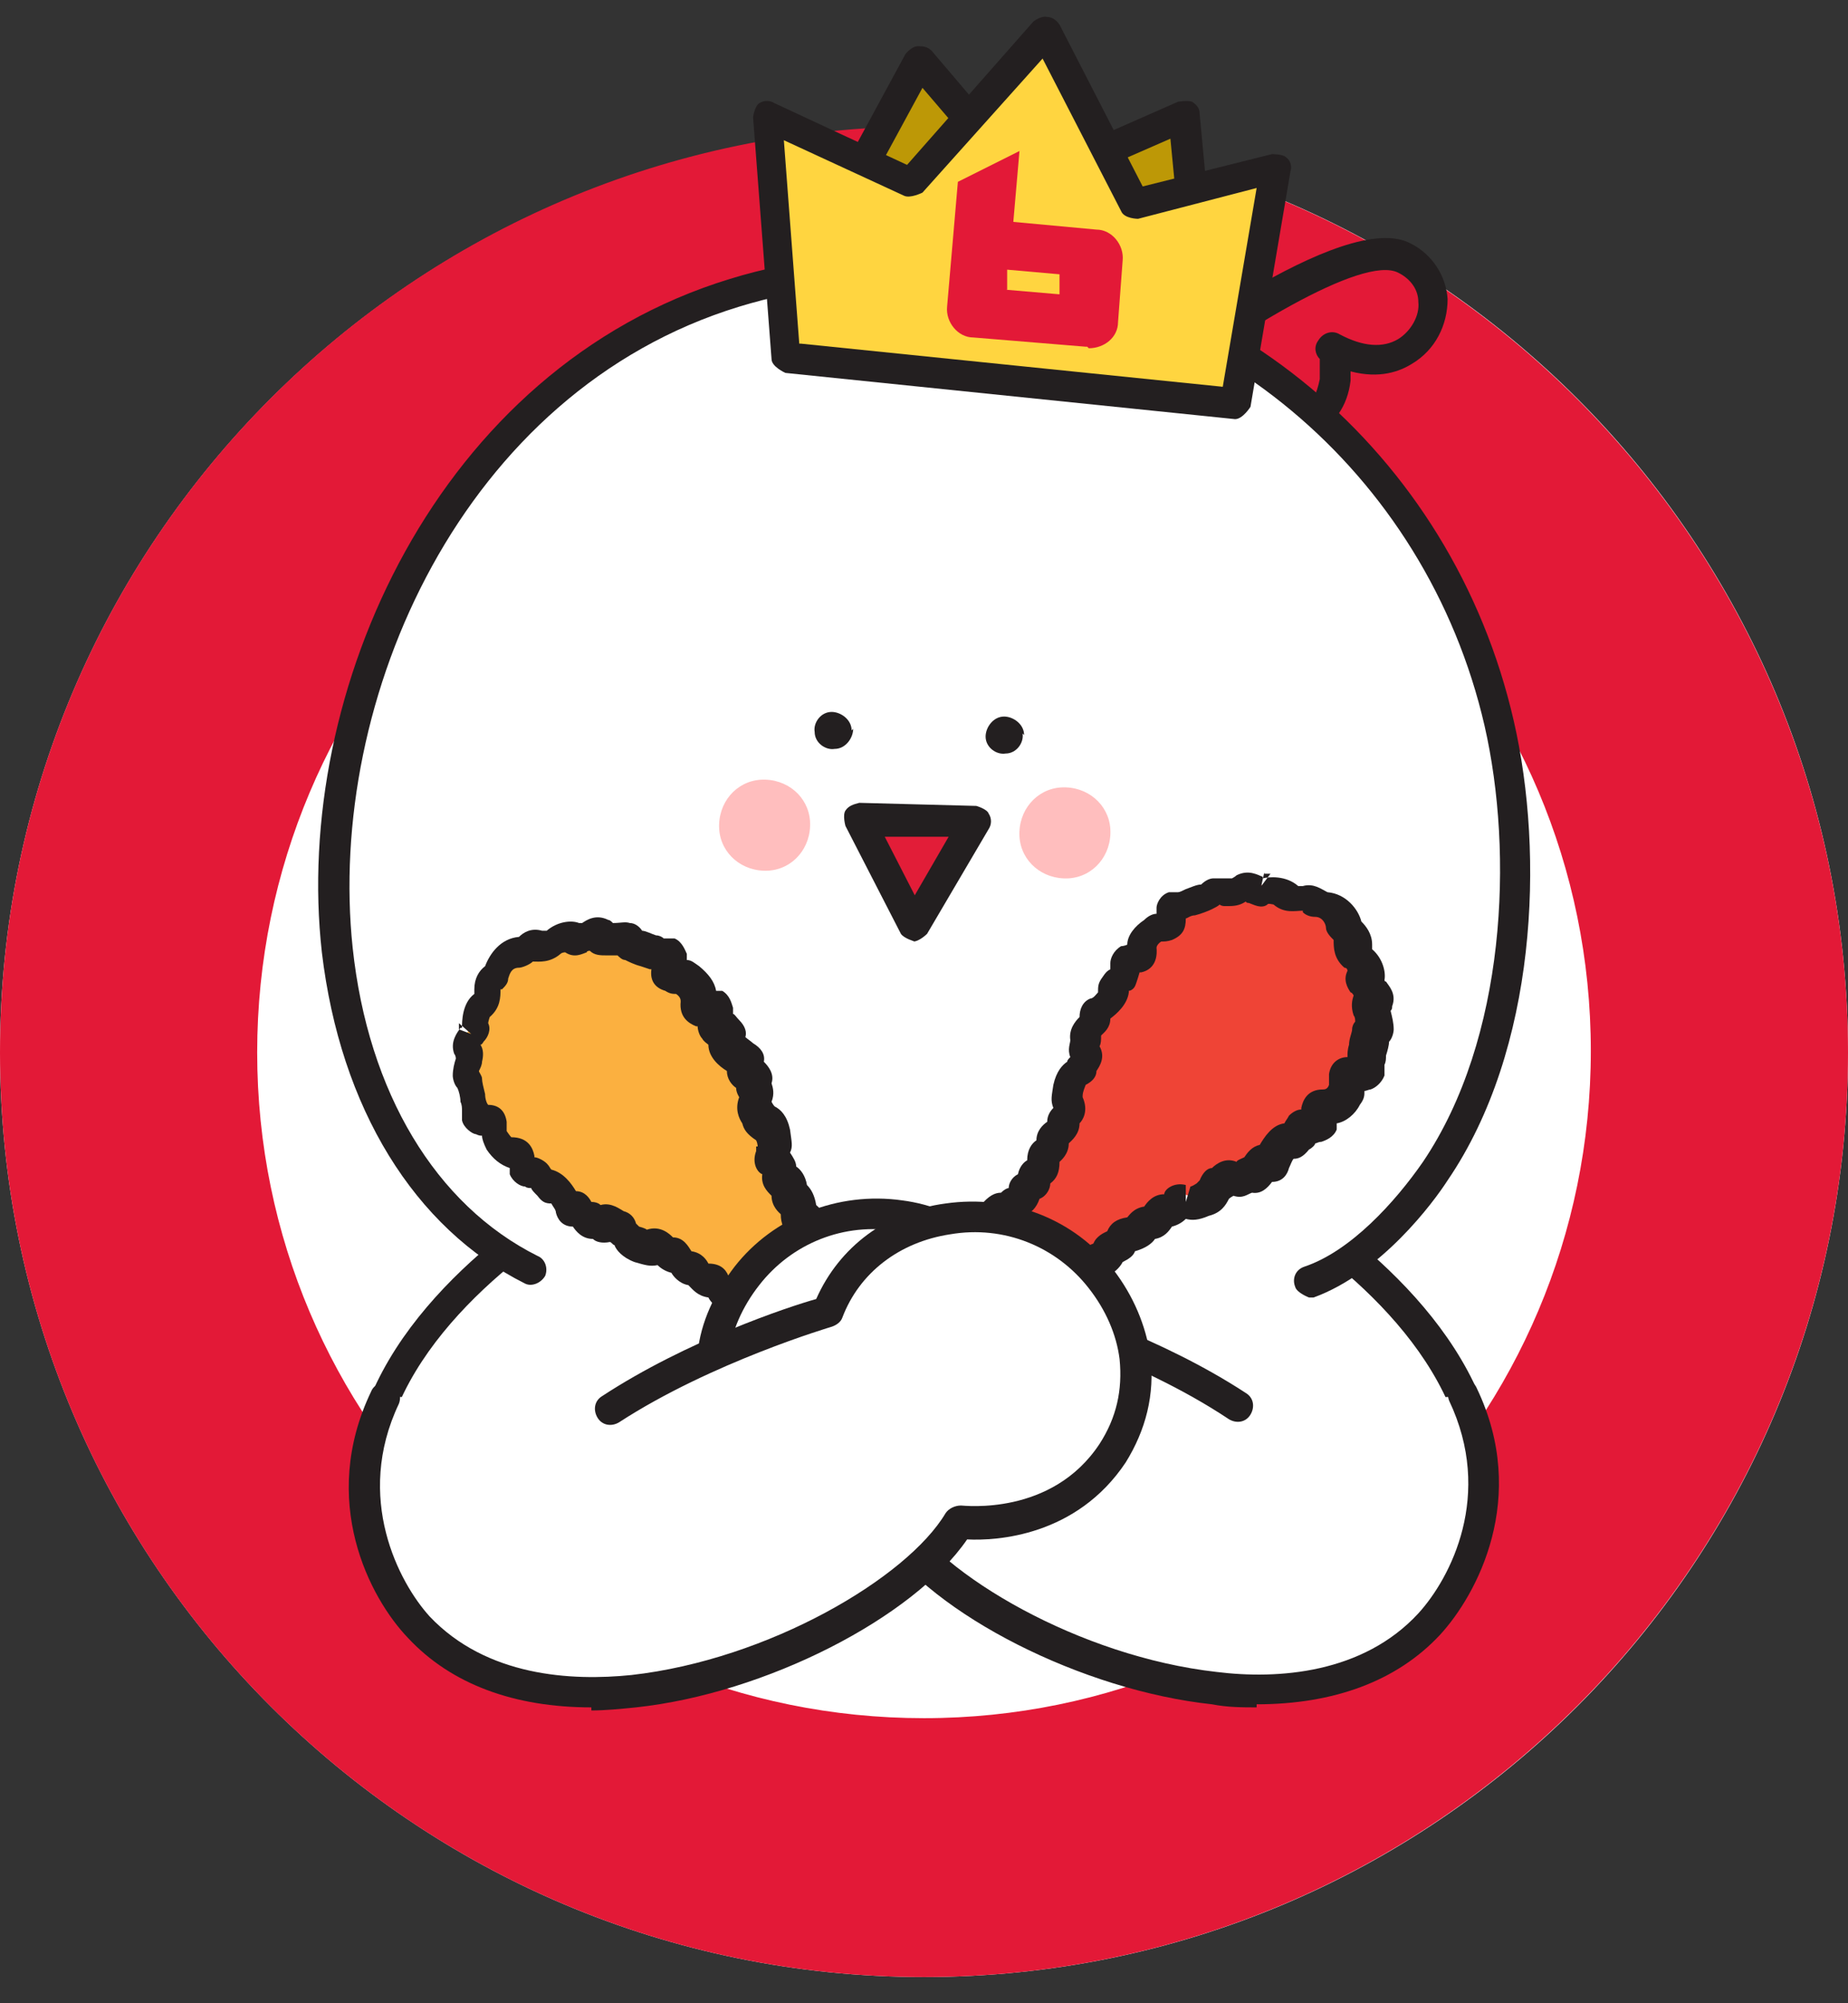 <svg width="12" height="13" viewBox="0 0 12 13" fill="none" xmlns="http://www.w3.org/2000/svg">
<rect x="0" y="0" width="12" height="13" fill="#333333" stroke="none"/>
<g id="Group 9653">
<path id="Vector" d="M6 12.83C9.314 12.83 12 10.144 12 6.83C12 3.516 9.314 0.83 6 0.83C2.686 0.83 0 3.516 0 6.83C0 10.144 2.686 12.83 6 12.83Z" fill="white"/>
<g id="Group">
<path id="Vector_2" d="M3.4 11.22C3.4 11.22 3.28 11.15 3.23 11.12C3.11 11.04 2.99 10.95 2.88 10.85C2.56 10.55 2.37 10.14 2.36 9.7C2.34 8.86 3.07 8.19 3.72 7.78C4.18 7.49 4.7 7.29 5.24 7.17H6.74C7.27 7.29 7.79 7.49 8.26 7.78C8.91 8.19 9.64 8.86 9.62 9.7C9.61 10.14 9.42 10.55 9.1 10.85C8.99 10.95 8.88 11.04 8.75 11.12C8.71 11.15 8.61 11.18 8.58 11.22L5.98 11.58L3.38 11.22H3.4Z" fill="white"/>
<path id="Vector_3" d="M6 11.69L3.35 11.32L3.33 11.29C3.33 11.29 3.28 11.26 3.26 11.25C3.23 11.24 3.21 11.23 3.19 11.22C3.06 11.14 2.94 11.04 2.83 10.94C2.49 10.61 2.29 10.18 2.28 9.72C2.25 8.76 3.15 8.05 3.69 7.71C4.14 7.43 4.66 7.22 5.24 7.09H6.76C7.36 7.22 7.88 7.43 8.33 7.71C8.87 8.05 9.76 8.76 9.74 9.72C9.73 10.18 9.53 10.61 9.19 10.94C9.09 11.04 8.97 11.13 8.83 11.22C8.81 11.23 8.79 11.24 8.76 11.25C8.74 11.26 8.7 11.28 8.69 11.29L8.67 11.32H8.63L6.02 11.69H6ZM3.45 11.13L6 11.49L8.55 11.13C8.55 11.13 8.63 11.08 8.67 11.06C8.69 11.06 8.7 11.05 8.71 11.04C8.84 10.96 8.95 10.87 9.04 10.79C9.34 10.5 9.52 10.11 9.53 9.71C9.55 8.85 8.72 8.19 8.22 7.88C7.79 7.61 7.29 7.41 6.73 7.28H5.25C4.71 7.4 4.21 7.6 3.78 7.88C3.28 8.19 2.44 8.85 2.47 9.71C2.48 10.12 2.65 10.5 2.96 10.79C3.06 10.88 3.17 10.97 3.29 11.04C3.3 11.04 3.32 11.05 3.34 11.06C3.38 11.08 3.42 11.1 3.45 11.13Z" fill="#231F20"/>
</g>
<path id="Vector_4" d="M6 2.49C8.39 2.49 10.33 4.43 10.33 6.82C10.33 9.21 8.39 11.15 6 11.15C3.61 11.15 1.67 9.22 1.67 6.83C1.67 4.44 3.61 2.49 6 2.49ZM6 0.82C2.69 0.83 0 3.51 0 6.83C0 10.15 2.69 12.83 6 12.83C9.31 12.83 12 10.14 12 6.83C12 3.52 9.31 0.83 6 0.83V0.82Z" fill="#E31937"/>
<g id="Group_2">
<path id="Vector_5" d="M7.25 2.61C7.25 2.61 8.72 1.46 9.12 1.67C9.52 1.88 9.2 2.57 8.63 2.26C8.67 2.28 8.66 2.44 8.66 2.48C8.61 2.84 8.25 2.82 8.02 2.64C8.02 2.64 7.74 3.06 7.24 2.62L7.25 2.61Z" fill="#E31937"/>
<path id="Vector_6" d="M7.68 2.91C7.52 2.91 7.35 2.83 7.18 2.68C7.15 2.65 7.14 2.61 7.15 2.57C7.15 2.55 7.17 2.53 7.19 2.52C7.46 2.31 8.73 1.35 9.16 1.58C9.3 1.65 9.39 1.79 9.4 1.94C9.4 2.11 9.32 2.27 9.17 2.36C9.09 2.41 8.96 2.46 8.77 2.41C8.77 2.43 8.77 2.46 8.77 2.47C8.75 2.64 8.66 2.76 8.53 2.82C8.39 2.87 8.21 2.85 8.05 2.75C7.99 2.81 7.89 2.88 7.76 2.89C7.74 2.89 7.72 2.89 7.69 2.89L7.68 2.91ZM7.41 2.61C7.52 2.69 7.63 2.72 7.72 2.71C7.86 2.69 7.94 2.58 7.94 2.58C7.96 2.56 7.98 2.54 8.01 2.54C8.03 2.54 8.07 2.54 8.09 2.56C8.2 2.65 8.35 2.69 8.45 2.65C8.52 2.62 8.55 2.56 8.57 2.46C8.57 2.42 8.57 2.35 8.57 2.33C8.54 2.3 8.53 2.25 8.56 2.21C8.59 2.16 8.65 2.14 8.7 2.17C8.85 2.25 8.98 2.26 9.08 2.2C9.16 2.15 9.22 2.05 9.21 1.96C9.21 1.88 9.16 1.81 9.08 1.77C8.85 1.65 8.01 2.17 7.42 2.62L7.41 2.61Z" fill="#231F20"/>
</g>
<path id="Vector_7" d="M3.44 8.24C2.73 7.89 2.29 7.12 2.18 6.17C1.98 4.39 2.99 2.45 4.76 1.91C5.2 1.78 5.72 1.73 6.17 1.74C7.92 1.79 9.34 3.04 9.73 4.71C9.94 5.61 9.85 6.82 9.32 7.61C9.13 7.89 8.83 8.22 8.5 8.33" fill="white"/>
<path id="Vector_8" d="M8.5 8.42C8.5 8.42 8.42 8.39 8.41 8.35C8.39 8.3 8.41 8.24 8.47 8.22C8.77 8.12 9.06 7.8 9.24 7.54C9.78 6.74 9.83 5.54 9.64 4.71C9.26 3.06 7.83 1.87 6.18 1.82C5.7 1.8 5.19 1.87 4.8 1.99C3 2.54 2.12 4.54 2.29 6.15C2.39 7.09 2.83 7.82 3.49 8.15C3.54 8.17 3.56 8.23 3.54 8.28C3.51 8.33 3.45 8.35 3.41 8.33C2.69 7.97 2.21 7.19 2.09 6.18C1.9 4.49 2.84 2.39 4.74 1.81C5.16 1.68 5.67 1.62 6.18 1.63C7.93 1.68 9.43 2.93 9.83 4.68C10.03 5.55 9.98 6.81 9.4 7.66C9.31 7.8 8.97 8.26 8.53 8.42C8.52 8.42 8.51 8.42 8.5 8.42Z" fill="#231F20"/>
<path id="Vector_9" d="M6.65 4.77C6.65 4.7 6.58 4.65 6.52 4.65C6.45 4.65 6.4 4.72 6.4 4.78C6.4 4.85 6.47 4.9 6.53 4.89C6.6 4.89 6.65 4.82 6.64 4.76L6.65 4.77Z" fill="#231F20"/>
<path id="Vector_10" d="M5.53 4.74C5.53 4.67 5.46 4.62 5.4 4.62C5.33 4.62 5.28 4.69 5.29 4.75C5.29 4.82 5.36 4.87 5.42 4.86C5.49 4.86 5.54 4.79 5.54 4.73L5.53 4.74Z" fill="#231F20"/>
<path id="Vector_11" d="M7.21 5.38C7.2 5.22 7.06 5.1 6.89 5.11C6.73 5.12 6.61 5.26 6.62 5.43C6.63 5.59 6.77 5.71 6.94 5.7C7.1 5.69 7.22 5.55 7.21 5.38Z" fill="#FFBEBE"/>
<path id="Vector_12" d="M5.26 5.33C5.25 5.17 5.11 5.05 4.94 5.06C4.78 5.07 4.66 5.21 4.67 5.38C4.68 5.54 4.82 5.66 4.99 5.65C5.15 5.64 5.27 5.5 5.26 5.33Z" fill="#FFBEBE"/>
<g id="Group_3">
<path id="Vector_13" d="M5.93 6.01L5.75 5.66L5.57 5.31H5.95L6.33 5.33L6.13 5.67L5.93 6.01Z" fill="#E21D38"/>
<path id="Vector_14" d="M5.94 6.11C5.94 6.11 5.87 6.09 5.85 6.06L5.49 5.36C5.49 5.36 5.47 5.29 5.49 5.26C5.51 5.23 5.54 5.22 5.58 5.21L6.34 5.23C6.34 5.23 6.41 5.25 6.42 5.28C6.44 5.31 6.44 5.35 6.42 5.38L6.02 6.06C6.02 6.06 5.97 6.11 5.93 6.11H5.94ZM5.74 5.42L5.94 5.81L6.16 5.43H5.74V5.42Z" fill="#231F20"/>
</g>
<g id="Group_4">
<path id="Vector_15" d="M6.17 8.69C6.17 8.69 6.17 8.7 6.12 8.67C6.07 8.64 6.14 8.6 6.09 8.56C6.04 8.52 6.11 8.51 6.07 8.47C6.03 8.43 6.04 8.42 6.03 8.35C6.03 8.27 6.09 8.33 6.08 8.25C6.08 8.17 6.15 8.25 6.13 8.16C6.12 8.08 6.17 8.08 6.17 8.08C6.17 8.08 6.17 8.05 6.2 8.01C6.22 7.97 6.25 8.04 6.31 7.95C6.37 7.86 6.35 7.95 6.43 7.86C6.51 7.78 6.53 7.84 6.55 7.8C6.57 7.76 6.61 7.8 6.64 7.72C6.66 7.63 6.69 7.72 6.7 7.63C6.72 7.54 6.76 7.61 6.76 7.51C6.76 7.41 6.82 7.45 6.82 7.38C6.82 7.31 6.89 7.31 6.89 7.26C6.89 7.21 6.96 7.18 6.94 7.14C6.92 7.1 6.91 7.11 6.94 7.01C6.96 6.91 7.03 6.93 7.03 6.9C7.03 6.87 7.08 6.84 7.06 6.8C7.04 6.76 7.08 6.73 7.06 6.68C7.06 6.63 7.13 6.61 7.12 6.58C7.12 6.55 7.11 6.53 7.14 6.52C7.17 6.5 7.25 6.45 7.25 6.41C7.25 6.37 7.25 6.39 7.27 6.35C7.3 6.31 7.3 6.33 7.32 6.31C7.34 6.29 7.32 6.31 7.34 6.23C7.36 6.15 7.37 6.2 7.41 6.19C7.46 6.18 7.44 6.16 7.44 6.12C7.44 6.08 7.47 6.04 7.51 6.01C7.55 5.98 7.56 5.99 7.61 5.98C7.66 5.96 7.61 5.95 7.64 5.88C7.66 5.81 7.68 5.85 7.7 5.84C7.71 5.84 7.83 5.8 7.88 5.78C7.93 5.76 7.9 5.75 7.93 5.74C7.96 5.74 8 5.74 8.04 5.75C8.08 5.75 8.06 5.74 8.1 5.72C8.14 5.7 8.16 5.72 8.2 5.75C8.24 5.77 8.24 5.76 8.25 5.75C8.27 5.75 8.34 5.75 8.38 5.78C8.42 5.82 8.46 5.81 8.5 5.8C8.54 5.8 8.59 5.84 8.59 5.84C8.74 5.84 8.76 5.99 8.76 5.99C8.76 5.99 8.82 6.03 8.82 6.07C8.82 6.11 8.82 6.15 8.85 6.18C8.89 6.22 8.9 6.29 8.9 6.31C8.9 6.33 8.89 6.32 8.91 6.36C8.94 6.4 8.97 6.41 8.95 6.45C8.94 6.49 8.91 6.48 8.93 6.52C8.94 6.56 8.96 6.6 8.96 6.63C8.96 6.66 8.94 6.63 8.93 6.68C8.92 6.73 8.9 6.85 8.89 6.86C8.89 6.88 8.93 6.89 8.86 6.92C8.79 6.95 8.78 6.92 8.77 6.96C8.76 7.01 8.77 7.01 8.75 7.06C8.72 7.11 8.68 7.14 8.65 7.14C8.61 7.14 8.59 7.14 8.58 7.18C8.58 7.23 8.63 7.23 8.55 7.26C8.47 7.29 8.49 7.26 8.47 7.29C8.45 7.31 8.47 7.31 8.43 7.34C8.4 7.37 8.42 7.37 8.37 7.37C8.33 7.37 8.28 7.46 8.27 7.49C8.26 7.52 8.24 7.52 8.21 7.51C8.18 7.51 8.17 7.59 8.12 7.58C8.07 7.58 8.05 7.62 8 7.6C7.95 7.58 7.93 7.64 7.9 7.64C7.87 7.64 7.9 7.71 7.8 7.74C7.71 7.77 7.72 7.76 7.67 7.74C7.63 7.73 7.61 7.8 7.56 7.8C7.51 7.8 7.52 7.88 7.45 7.88C7.38 7.88 7.43 7.94 7.33 7.95C7.24 7.96 7.3 8 7.22 8.03C7.14 8.06 7.22 8.07 7.14 8.11C7.06 8.14 7.11 8.18 7.07 8.21C7.03 8.24 7.1 8.25 7.03 8.34C6.96 8.43 7.04 8.4 6.96 8.47C6.88 8.54 6.96 8.55 6.91 8.58C6.87 8.61 6.84 8.62 6.84 8.62C6.84 8.62 6.85 8.68 6.77 8.67C6.69 8.67 6.77 8.73 6.69 8.73C6.61 8.73 6.68 8.79 6.6 8.79C6.52 8.79 6.51 8.8 6.47 8.77C6.43 8.73 6.43 8.8 6.38 8.77C6.34 8.73 6.32 8.79 6.28 8.75C6.24 8.71 6.22 8.78 6.24 8.71C6.24 8.71 6.16 8.73 6.15 8.63L6.17 8.69Z" fill="#EF4436"/>
<path id="Vector_16" d="M6.54 8.96C6.54 8.96 6.48 8.96 6.45 8.93C6.41 8.94 6.38 8.93 6.35 8.91C6.3 8.91 6.27 8.91 6.25 8.89C6.22 8.89 6.2 8.88 6.18 8.86C6.18 8.86 6.17 8.84 6.16 8.84C6.16 8.84 6.16 8.84 6.15 8.84C6.13 8.83 6.11 8.8 6.09 8.77C6.09 8.77 6.07 8.77 6.06 8.75C6.03 8.73 5.99 8.68 6 8.61C5.98 8.59 5.97 8.56 5.97 8.52C5.94 8.48 5.93 8.44 5.93 8.39V8.36C5.93 8.3 5.94 8.26 5.98 8.23C5.98 8.19 6 8.16 6.03 8.14C6.03 8.09 6.05 8.06 6.07 8.04C6.07 8.04 6.09 8.02 6.1 8.02C6.1 8.01 6.11 7.99 6.12 7.98C6.13 7.96 6.16 7.91 6.23 7.91C6.27 7.86 6.3 7.82 6.37 7.82C6.42 7.76 6.46 7.74 6.5 7.74C6.52 7.72 6.54 7.71 6.55 7.71C6.55 7.68 6.57 7.64 6.61 7.62C6.62 7.57 6.65 7.54 6.67 7.53C6.67 7.46 6.7 7.42 6.73 7.4C6.73 7.34 6.77 7.3 6.8 7.28C6.8 7.24 6.82 7.21 6.84 7.19C6.82 7.14 6.83 7.11 6.84 7.04C6.86 6.95 6.9 6.91 6.93 6.89C6.93 6.88 6.94 6.87 6.95 6.86C6.93 6.81 6.95 6.77 6.95 6.75C6.94 6.68 6.98 6.63 7.01 6.6C7.01 6.55 7.03 6.5 7.08 6.48C7.1 6.48 7.12 6.45 7.13 6.44C7.13 6.4 7.13 6.38 7.16 6.34C7.18 6.31 7.19 6.3 7.21 6.29C7.21 6.28 7.21 6.26 7.21 6.25C7.21 6.22 7.23 6.17 7.28 6.14C7.28 6.14 7.3 6.14 7.32 6.13C7.32 6.07 7.37 6.01 7.43 5.97C7.46 5.94 7.49 5.93 7.51 5.93C7.51 5.92 7.51 5.9 7.51 5.89C7.51 5.87 7.53 5.81 7.59 5.79C7.61 5.79 7.63 5.79 7.65 5.79C7.66 5.79 7.68 5.78 7.7 5.77C7.73 5.76 7.77 5.74 7.8 5.74C7.82 5.72 7.85 5.7 7.88 5.7C7.92 5.7 7.96 5.7 8 5.7C8 5.7 8.02 5.69 8.03 5.68C8.11 5.64 8.17 5.68 8.2 5.69V5.7C8.24 5.69 8.35 5.68 8.43 5.75C8.43 5.75 8.45 5.75 8.46 5.75C8.53 5.73 8.58 5.77 8.62 5.79C8.74 5.8 8.82 5.9 8.84 5.98C8.87 6.01 8.91 6.06 8.91 6.13C8.91 6.14 8.91 6.16 8.91 6.16C8.98 6.22 9 6.31 8.99 6.36C8.99 6.36 8.99 6.37 9 6.37C9.02 6.4 9.07 6.45 9.04 6.53C9.04 6.54 9.04 6.55 9.03 6.56C9.04 6.6 9.05 6.64 9.05 6.68C9.05 6.7 9.04 6.74 9.02 6.76C9.02 6.78 9.01 6.82 9 6.85C9 6.87 9 6.89 8.99 6.91C8.99 6.93 8.99 6.95 8.99 6.98C8.97 7.03 8.93 7.06 8.9 7.07C8.89 7.07 8.87 7.08 8.86 7.08C8.86 7.11 8.86 7.13 8.83 7.17C8.8 7.23 8.74 7.28 8.68 7.29C8.68 7.3 8.68 7.32 8.68 7.33C8.66 7.38 8.61 7.4 8.58 7.41C8.56 7.41 8.55 7.42 8.54 7.42C8.54 7.43 8.52 7.45 8.5 7.46C8.46 7.51 8.43 7.52 8.4 7.52C8.39 7.53 8.38 7.56 8.37 7.58C8.36 7.62 8.33 7.67 8.26 7.67C8.23 7.71 8.19 7.75 8.13 7.74C8.1 7.75 8.07 7.78 8.01 7.76C8.01 7.76 7.99 7.77 7.98 7.78C7.96 7.82 7.93 7.87 7.85 7.89C7.78 7.92 7.74 7.92 7.7 7.91C7.68 7.93 7.65 7.95 7.61 7.96C7.59 7.99 7.56 8.03 7.5 8.04C7.48 8.07 7.44 8.1 7.37 8.12C7.36 8.15 7.33 8.17 7.29 8.19C7.27 8.23 7.23 8.26 7.21 8.27C7.21 8.29 7.21 8.31 7.19 8.33C7.19 8.37 7.18 8.41 7.13 8.47C7.13 8.54 7.09 8.58 7.05 8.62C7.05 8.69 7.02 8.72 7 8.74C6.99 8.75 6.97 8.76 6.96 8.77C6.96 8.77 6.95 8.79 6.94 8.8C6.92 8.82 6.89 8.85 6.84 8.85C6.82 8.88 6.79 8.9 6.75 8.91C6.72 8.96 6.67 8.98 6.63 8.98H6.6C6.6 8.98 6.57 8.98 6.56 8.98L6.54 8.96ZM6.46 8.72C6.46 8.72 6.53 8.74 6.55 8.75C6.55 8.75 6.56 8.75 6.57 8.75C6.57 8.75 6.62 8.7 6.65 8.69C6.65 8.68 6.66 8.67 6.67 8.66C6.7 8.63 6.74 8.62 6.76 8.62C6.77 8.6 6.79 8.58 6.82 8.57C6.82 8.52 6.85 8.48 6.9 8.44C6.9 8.4 6.92 8.37 6.95 8.32C6.96 8.3 6.97 8.3 6.97 8.3C6.96 8.25 6.97 8.22 7 8.19C7 8.15 7.02 8.1 7.1 8.07C7.12 8.02 7.17 8 7.19 7.99C7.21 7.94 7.25 7.91 7.32 7.9C7.33 7.89 7.36 7.84 7.43 7.83C7.45 7.8 7.49 7.75 7.56 7.75C7.56 7.72 7.62 7.67 7.7 7.69V7.8L7.73 7.7C7.73 7.7 7.74 7.7 7.77 7.68L7.79 7.66C7.81 7.61 7.84 7.58 7.87 7.58C7.9 7.55 7.96 7.51 8.03 7.54C8.03 7.53 8.06 7.52 8.08 7.51C8.1 7.48 8.13 7.44 8.18 7.43C8.21 7.38 8.26 7.3 8.34 7.29C8.35 7.27 8.36 7.26 8.37 7.24C8.39 7.22 8.42 7.2 8.45 7.2C8.45 7.2 8.45 7.2 8.45 7.19C8.46 7.14 8.49 7.07 8.59 7.07C8.6 7.07 8.62 7.07 8.63 7.04C8.63 7.02 8.63 7 8.63 6.97C8.64 6.9 8.69 6.86 8.75 6.86C8.75 6.86 8.75 6.85 8.75 6.84C8.75 6.84 8.75 6.81 8.76 6.78C8.76 6.74 8.78 6.7 8.78 6.68C8.78 6.66 8.79 6.64 8.8 6.63C8.8 6.62 8.8 6.6 8.79 6.59C8.77 6.53 8.78 6.49 8.79 6.46C8.79 6.46 8.78 6.44 8.77 6.44C8.75 6.41 8.72 6.36 8.75 6.3C8.75 6.3 8.75 6.28 8.73 6.28C8.66 6.22 8.66 6.15 8.66 6.1C8.64 6.08 8.61 6.05 8.61 6.02C8.61 6 8.59 5.95 8.54 5.95C8.51 5.95 8.48 5.94 8.46 5.92C8.46 5.92 8.46 5.92 8.46 5.91C8.41 5.91 8.34 5.93 8.27 5.87C8.27 5.87 8.23 5.86 8.23 5.87C8.19 5.9 8.14 5.87 8.11 5.86C8.11 5.86 8.09 5.86 8.09 5.85C8.06 5.87 8.03 5.88 7.98 5.88H7.95C7.95 5.88 7.93 5.88 7.92 5.87C7.91 5.88 7.89 5.89 7.87 5.9C7.85 5.91 7.8 5.93 7.76 5.94C7.73 5.94 7.71 5.96 7.7 5.96C7.7 6.03 7.68 6.07 7.61 6.1C7.58 6.11 7.56 6.11 7.54 6.11C7.51 6.13 7.51 6.15 7.51 6.15C7.52 6.26 7.46 6.3 7.41 6.31C7.41 6.31 7.41 6.31 7.4 6.31C7.4 6.31 7.38 6.38 7.37 6.4C7.36 6.42 7.34 6.43 7.33 6.43C7.33 6.43 7.33 6.43 7.33 6.44C7.32 6.52 7.25 6.58 7.21 6.61C7.21 6.67 7.17 6.7 7.15 6.72C7.15 6.75 7.15 6.77 7.14 6.79C7.18 6.86 7.14 6.92 7.12 6.95C7.12 6.99 7.09 7.02 7.05 7.04C7.03 7.09 7.03 7.1 7.03 7.12C7.07 7.21 7.03 7.27 7.01 7.29C7.01 7.36 6.96 7.4 6.94 7.42C6.94 7.49 6.89 7.53 6.88 7.54C6.88 7.61 6.86 7.65 6.82 7.68C6.82 7.71 6.8 7.76 6.75 7.78C6.73 7.84 6.69 7.88 6.64 7.89C6.62 7.92 6.58 7.95 6.53 7.93C6.53 7.93 6.53 7.93 6.51 7.94C6.47 7.98 6.44 8 6.4 8.01C6.36 8.07 6.32 8.1 6.28 8.11V8.12C6.28 8.14 6.26 8.17 6.24 8.18C6.24 8.21 6.24 8.24 6.22 8.28C6.22 8.28 6.2 8.3 6.19 8.3C6.19 8.34 6.17 8.37 6.14 8.39C6.14 8.4 6.14 8.41 6.14 8.42C6.16 8.43 6.19 8.47 6.19 8.53C6.21 8.55 6.21 8.58 6.22 8.61C6.24 8.62 6.26 8.65 6.27 8.68C6.29 8.68 6.32 8.69 6.33 8.71C6.33 8.71 6.33 8.71 6.34 8.72C6.37 8.72 6.4 8.72 6.43 8.73C6.44 8.73 6.45 8.73 6.46 8.73V8.72ZM7.66 5.74C7.66 5.74 7.65 5.74 7.64 5.74C7.64 5.74 7.64 5.74 7.66 5.74ZM8.21 5.66L8.19 5.75L8.25 5.67C8.25 5.67 8.23 5.67 8.21 5.67V5.66Z" fill="#231F20"/>
</g>
<g id="Group_5">
<path id="Vector_17" d="M5.8 9C5.8 9 5.8 9.01 5.85 8.98C5.9 8.95 5.83 8.91 5.88 8.87C5.93 8.83 5.86 8.82 5.9 8.78C5.94 8.74 5.93 8.73 5.94 8.66C5.94 8.59 5.88 8.64 5.89 8.56C5.89 8.48 5.82 8.56 5.84 8.47C5.85 8.39 5.8 8.39 5.8 8.39C5.8 8.39 5.8 8.36 5.77 8.32C5.75 8.28 5.72 8.35 5.66 8.26C5.6 8.17 5.62 8.26 5.54 8.17C5.46 8.09 5.44 8.15 5.42 8.11C5.4 8.07 5.36 8.11 5.33 8.03C5.31 7.94 5.28 8.03 5.27 7.94C5.25 7.85 5.21 7.92 5.21 7.82C5.21 7.72 5.15 7.76 5.15 7.69C5.15 7.62 5.08 7.62 5.08 7.57C5.08 7.52 5.01 7.49 5.03 7.45C5.05 7.41 5.06 7.42 5.03 7.32C5.01 7.22 4.94 7.24 4.94 7.21C4.94 7.18 4.89 7.15 4.91 7.11C4.93 7.07 4.89 7.04 4.91 6.99C4.91 6.94 4.84 6.92 4.85 6.89C4.85 6.86 4.86 6.84 4.83 6.83C4.8 6.81 4.72 6.76 4.72 6.72C4.72 6.68 4.72 6.7 4.7 6.66C4.67 6.62 4.67 6.64 4.65 6.62C4.63 6.6 4.65 6.62 4.63 6.54C4.61 6.46 4.6 6.51 4.56 6.5C4.51 6.49 4.53 6.47 4.53 6.43C4.53 6.39 4.5 6.35 4.46 6.32C4.42 6.29 4.41 6.3 4.36 6.29C4.31 6.27 4.36 6.26 4.33 6.19C4.31 6.12 4.29 6.16 4.27 6.15C4.26 6.15 4.14 6.11 4.09 6.09C4.04 6.07 4.07 6.06 4.04 6.05C4.01 6.05 3.97 6.05 3.93 6.06C3.89 6.06 3.91 6.05 3.87 6.03C3.83 6.01 3.81 6.03 3.77 6.06C3.73 6.09 3.73 6.07 3.72 6.06C3.7 6.06 3.63 6.06 3.59 6.09C3.55 6.13 3.51 6.12 3.47 6.11C3.43 6.11 3.38 6.15 3.38 6.15C3.23 6.15 3.21 6.3 3.21 6.3C3.21 6.3 3.15 6.34 3.15 6.38C3.15 6.42 3.15 6.46 3.12 6.49C3.08 6.53 3.07 6.6 3.07 6.62C3.07 6.64 3.08 6.63 3.06 6.67C3.03 6.71 3 6.72 3.02 6.76C3.03 6.8 3.06 6.79 3.04 6.83C3.03 6.87 3.01 6.91 3.01 6.94C3.01 6.97 3.03 6.94 3.04 6.99C3.05 7.04 3.07 7.16 3.08 7.17C3.08 7.19 3.04 7.2 3.11 7.23C3.18 7.26 3.19 7.23 3.2 7.27C3.2 7.32 3.2 7.32 3.22 7.37C3.25 7.42 3.29 7.45 3.32 7.45C3.36 7.45 3.38 7.45 3.39 7.49C3.39 7.54 3.34 7.54 3.42 7.57C3.5 7.6 3.48 7.57 3.5 7.6C3.52 7.62 3.5 7.62 3.54 7.65C3.58 7.68 3.55 7.68 3.6 7.68C3.65 7.68 3.69 7.77 3.7 7.8C3.71 7.83 3.73 7.83 3.76 7.82C3.79 7.82 3.8 7.9 3.85 7.89C3.9 7.89 3.92 7.93 3.97 7.91C4.02 7.89 4.04 7.95 4.07 7.95C4.1 7.95 4.07 8.02 4.17 8.05C4.26 8.08 4.25 8.07 4.3 8.05C4.34 8.04 4.36 8.11 4.41 8.11C4.46 8.11 4.45 8.19 4.52 8.19C4.59 8.19 4.54 8.25 4.64 8.26C4.73 8.27 4.67 8.31 4.75 8.34C4.83 8.37 4.75 8.38 4.83 8.42C4.91 8.45 4.86 8.49 4.9 8.52C4.94 8.55 4.87 8.56 4.94 8.65C5.01 8.74 4.93 8.71 5.01 8.78C5.09 8.85 5.01 8.86 5.06 8.89C5.1 8.92 5.13 8.93 5.13 8.93C5.13 8.93 5.12 8.99 5.2 8.98C5.28 8.98 5.2 9.04 5.28 9.04C5.36 9.04 5.29 9.1 5.37 9.1C5.44 9.1 5.46 9.11 5.5 9.08C5.54 9.04 5.54 9.11 5.59 9.08C5.63 9.04 5.65 9.1 5.69 9.06C5.73 9.02 5.75 9.09 5.73 9.02C5.73 9.02 5.81 9.04 5.82 8.94L5.8 9Z" fill="#FBB040"/>
<path id="Vector_18" d="M5.42 9.28C5.42 9.28 5.39 9.28 5.38 9.28H5.35C5.35 9.28 5.26 9.26 5.23 9.21C5.19 9.21 5.16 9.18 5.14 9.15C5.09 9.15 5.06 9.12 5.04 9.1C5.04 9.1 5.03 9.08 5.02 9.07C5.01 9.07 4.99 9.05 4.98 9.04C4.96 9.03 4.92 8.99 4.93 8.92C4.88 8.87 4.85 8.83 4.85 8.77C4.8 8.71 4.78 8.67 4.78 8.63C4.77 8.61 4.76 8.59 4.76 8.57C4.73 8.56 4.69 8.53 4.68 8.49C4.63 8.47 4.61 8.44 4.6 8.42C4.53 8.41 4.5 8.37 4.47 8.34C4.41 8.33 4.37 8.28 4.36 8.26C4.32 8.25 4.29 8.23 4.27 8.21C4.22 8.22 4.19 8.21 4.12 8.19C4.04 8.16 4 8.11 3.99 8.08C3.98 8.08 3.97 8.06 3.96 8.06C3.91 8.07 3.87 8.06 3.85 8.04C3.78 8.04 3.74 7.99 3.72 7.96C3.65 7.96 3.62 7.91 3.61 7.87C3.61 7.85 3.59 7.83 3.58 7.81C3.54 7.81 3.52 7.8 3.49 7.76C3.47 7.74 3.45 7.72 3.45 7.71C3.44 7.71 3.42 7.71 3.41 7.7C3.38 7.7 3.33 7.67 3.31 7.62C3.31 7.62 3.31 7.6 3.31 7.58C3.25 7.56 3.2 7.52 3.16 7.46C3.14 7.42 3.13 7.39 3.13 7.37C3.12 7.37 3.11 7.37 3.09 7.36C3.07 7.36 3.01 7.32 3 7.27C3 7.25 3 7.23 3 7.21C3 7.19 3 7.17 2.99 7.15C2.99 7.12 2.98 7.08 2.97 7.06C2.95 7.04 2.94 7 2.94 6.98C2.94 6.94 2.95 6.9 2.96 6.87C2.96 6.87 2.96 6.85 2.95 6.84C2.92 6.76 2.97 6.7 2.99 6.67H3C3 6.63 3 6.51 3.08 6.45C3.08 6.45 3.08 6.43 3.08 6.42C3.08 6.35 3.11 6.3 3.15 6.27C3.18 6.19 3.25 6.09 3.37 6.08C3.4 6.05 3.45 6.02 3.52 6.04C3.53 6.04 3.55 6.04 3.55 6.04C3.62 5.98 3.71 5.97 3.76 5.99H3.78C3.81 5.97 3.87 5.93 3.95 5.97C3.96 5.97 3.97 5.98 3.98 5.99C4.03 5.99 4.06 5.98 4.09 5.99C4.12 5.99 4.15 6.01 4.17 6.04C4.19 6.04 4.23 6.06 4.26 6.07C4.28 6.07 4.3 6.08 4.31 6.09C4.33 6.09 4.36 6.09 4.38 6.09C4.43 6.11 4.45 6.17 4.46 6.19C4.46 6.2 4.46 6.22 4.46 6.23C4.49 6.23 4.51 6.25 4.54 6.27C4.6 6.32 4.64 6.37 4.65 6.43C4.66 6.43 4.68 6.43 4.69 6.43C4.74 6.46 4.75 6.51 4.76 6.54C4.76 6.56 4.76 6.57 4.76 6.58C4.77 6.58 4.78 6.6 4.8 6.62C4.84 6.66 4.85 6.7 4.84 6.73C4.85 6.74 4.88 6.76 4.89 6.77C4.94 6.8 4.97 6.84 4.96 6.89C4.99 6.92 5.03 6.97 5.01 7.03C5.02 7.06 5.03 7.1 5.01 7.15C5.01 7.15 5.02 7.17 5.03 7.18C5.07 7.2 5.11 7.24 5.13 7.33C5.14 7.41 5.15 7.44 5.13 7.48C5.15 7.51 5.17 7.54 5.17 7.57C5.2 7.59 5.23 7.63 5.24 7.69C5.27 7.72 5.29 7.76 5.3 7.82C5.32 7.84 5.35 7.86 5.36 7.91C5.4 7.93 5.42 7.98 5.42 8C5.44 8 5.46 8.01 5.47 8.03C5.51 8.03 5.55 8.05 5.6 8.1C5.67 8.1 5.7 8.16 5.74 8.2C5.81 8.2 5.84 8.25 5.85 8.27C5.85 8.29 5.86 8.3 5.87 8.31C5.87 8.31 5.89 8.32 5.9 8.33C5.92 8.35 5.94 8.38 5.94 8.43C5.97 8.45 5.98 8.48 5.99 8.52C6.04 8.56 6.04 8.61 6.04 8.65V8.68C6.04 8.73 6.04 8.77 6 8.81C6 8.85 5.99 8.88 5.97 8.9C5.98 8.97 5.95 9.01 5.91 9.04C5.91 9.04 5.89 9.05 5.88 9.06C5.86 9.1 5.84 9.12 5.82 9.13C5.82 9.13 5.82 9.13 5.81 9.13C5.81 9.13 5.8 9.15 5.79 9.15C5.77 9.17 5.75 9.18 5.72 9.18C5.69 9.2 5.66 9.21 5.62 9.2C5.6 9.21 5.56 9.22 5.52 9.22C5.49 9.24 5.46 9.25 5.42 9.25V9.28ZM5.4 9.08C5.4 9.08 5.42 9.08 5.43 9.08C5.44 9.06 5.49 9.04 5.54 9.05C5.56 9.04 5.59 9.03 5.63 9.04C5.63 9.04 5.63 9.04 5.64 9.04C5.66 9.02 5.68 9.01 5.7 9C5.7 8.97 5.73 8.94 5.75 8.92C5.75 8.89 5.75 8.87 5.77 8.84C5.77 8.79 5.79 8.75 5.82 8.73C5.82 8.73 5.82 8.72 5.82 8.71C5.79 8.69 5.78 8.66 5.77 8.63C5.76 8.63 5.75 8.61 5.74 8.6C5.72 8.57 5.71 8.53 5.72 8.51C5.7 8.5 5.69 8.47 5.68 8.45C5.64 8.45 5.6 8.41 5.56 8.36C5.52 8.36 5.49 8.33 5.45 8.29C5.44 8.28 5.43 8.27 5.43 8.27C5.38 8.28 5.35 8.25 5.32 8.23C5.29 8.23 5.24 8.19 5.21 8.12C5.16 8.09 5.15 8.04 5.14 8.02C5.09 7.99 5.07 7.94 5.07 7.88C5.06 7.87 5.01 7.83 5.01 7.76C4.98 7.73 4.94 7.69 4.95 7.62C4.92 7.61 4.88 7.55 4.91 7.47V7.44H4.92C4.92 7.44 4.92 7.42 4.91 7.4C4.85 7.36 4.83 7.33 4.82 7.29C4.8 7.26 4.77 7.2 4.8 7.12C4.8 7.12 4.78 7.09 4.78 7.06C4.75 7.04 4.72 7 4.72 6.95C4.67 6.92 4.6 6.86 4.6 6.78C4.59 6.77 4.57 6.76 4.56 6.74C4.54 6.72 4.53 6.68 4.53 6.66C4.53 6.66 4.53 6.66 4.52 6.66C4.47 6.64 4.41 6.6 4.42 6.5C4.42 6.49 4.42 6.47 4.39 6.45C4.37 6.45 4.35 6.45 4.32 6.43C4.25 6.41 4.22 6.36 4.23 6.29C4.23 6.29 4.23 6.29 4.22 6.29C4.22 6.29 4.19 6.28 4.16 6.27C4.12 6.26 4.08 6.24 4.06 6.23C4.04 6.23 4.02 6.21 4.01 6.2C4 6.2 3.98 6.2 3.97 6.2H3.94C3.9 6.2 3.86 6.2 3.83 6.17C3.83 6.17 3.81 6.17 3.81 6.18C3.78 6.19 3.73 6.22 3.67 6.18C3.67 6.18 3.65 6.18 3.64 6.19C3.57 6.25 3.5 6.24 3.46 6.24C3.44 6.26 3.39 6.28 3.37 6.28C3.32 6.28 3.31 6.32 3.3 6.35C3.3 6.38 3.28 6.4 3.26 6.42H3.25C3.25 6.47 3.25 6.54 3.18 6.6C3.18 6.6 3.17 6.63 3.17 6.64C3.19 6.68 3.17 6.73 3.14 6.76C3.14 6.76 3.13 6.78 3.12 6.78C3.14 6.81 3.14 6.85 3.13 6.89C3.13 6.91 3.12 6.93 3.11 6.95C3.11 6.96 3.13 6.98 3.13 7C3.13 7.02 3.14 7.06 3.15 7.1C3.15 7.13 3.16 7.16 3.17 7.17C3.24 7.17 3.28 7.21 3.29 7.28C3.29 7.31 3.29 7.33 3.29 7.34C3.31 7.37 3.32 7.38 3.32 7.38C3.43 7.38 3.46 7.45 3.47 7.5C3.47 7.5 3.47 7.5 3.47 7.51C3.49 7.51 3.53 7.53 3.55 7.55C3.57 7.57 3.57 7.58 3.58 7.59C3.66 7.61 3.71 7.68 3.74 7.73C3.8 7.73 3.83 7.78 3.84 7.8C3.87 7.8 3.89 7.81 3.9 7.82C3.97 7.8 4.03 7.85 4.05 7.86C4.09 7.87 4.12 7.9 4.13 7.94L4.15 7.96C4.15 7.96 4.19 7.97 4.2 7.98C4.29 7.95 4.35 8.01 4.37 8.03C4.44 8.03 4.47 8.09 4.49 8.12C4.56 8.13 4.59 8.18 4.6 8.2C4.67 8.2 4.71 8.23 4.73 8.28C4.76 8.29 4.8 8.31 4.82 8.36C4.9 8.4 4.91 8.45 4.92 8.48C4.94 8.5 4.96 8.54 4.95 8.59C4.95 8.59 4.95 8.59 4.96 8.61C4.99 8.65 5.01 8.69 5.01 8.72C5.06 8.77 5.09 8.81 5.09 8.85H5.1C5.12 8.85 5.14 8.88 5.15 8.9C5.18 8.9 5.21 8.9 5.24 8.94C5.24 8.94 5.25 8.96 5.26 8.97C5.29 8.97 5.32 9 5.34 9.03L5.4 9.08ZM2.99 7.23C2.99 7.23 2.99 7.23 2.99 7.24C2.99 7.24 2.99 7.24 2.99 7.23ZM2.98 6.68L3.06 6.71L2.98 6.64C2.98 6.64 2.98 6.66 2.98 6.68Z" fill="#231F20"/>
</g>
<path id="Vector_19" d="M9.5 9.06C9.82 9.72 9.5 10.32 9.28 10.55C8.36 11.53 6.22 10.6 5.77 9.86C5.77 9.86 5.13 9.95 4.77 9.41C4.65 9.23 4.6 9.02 4.63 8.79C4.65 8.6 4.73 8.43 4.85 8.28C5.32 7.68 6.34 7.76 6.63 8.5C6.63 8.5 7.42 8.73 8.04 9.14" fill="white"/>
<path id="Vector_20" d="M8.16 11.08C8.07 11.08 7.97 11.08 7.87 11.06C7.03 10.97 6.06 10.48 5.72 9.97C5.54 9.99 5.01 9.96 4.69 9.47C4.56 9.27 4.5 9.03 4.53 8.78C4.55 8.58 4.64 8.39 4.77 8.22C5.02 7.9 5.44 7.73 5.86 7.79C6.24 7.84 6.55 8.08 6.7 8.41C6.88 8.47 7.54 8.68 8.09 9.04C8.14 9.07 8.15 9.13 8.12 9.18C8.09 9.23 8.03 9.24 7.98 9.21C7.38 8.81 6.61 8.59 6.6 8.59C6.57 8.59 6.55 8.56 6.53 8.53C6.42 8.24 6.15 8.04 5.83 7.99C5.48 7.93 5.14 8.07 4.93 8.34C4.82 8.48 4.75 8.64 4.73 8.8C4.71 9 4.75 9.18 4.86 9.35C5.17 9.82 5.74 9.76 5.76 9.75C5.8 9.75 5.84 9.76 5.86 9.8C6.11 10.22 7.01 10.75 7.9 10.85C8.3 10.9 8.85 10.86 9.21 10.47C9.42 10.24 9.7 9.7 9.41 9.09C9.39 9.04 9.41 8.98 9.46 8.96C9.51 8.94 9.57 8.96 9.59 9.01C9.93 9.72 9.59 10.35 9.35 10.61C9.07 10.91 8.66 11.06 8.16 11.06V11.08Z" fill="#231F20"/>
<path id="Vector_21" d="M2.5 9.06C2.18 9.72 2.5 10.32 2.72 10.55C3.64 11.53 5.78 10.6 6.23 9.86C6.23 9.86 6.87 9.95 7.23 9.41C7.35 9.23 7.4 9.02 7.37 8.79C7.35 8.6 7.27 8.43 7.15 8.28C6.68 7.68 5.66 7.76 5.37 8.5C5.37 8.5 4.58 8.73 3.96 9.14" fill="white"/>
<path id="Vector_22" d="M3.84 11.08C3.34 11.08 2.93 10.93 2.65 10.63C2.4 10.37 2.07 9.74 2.41 9.03C2.43 8.98 2.49 8.96 2.54 8.98C2.59 9 2.61 9.06 2.59 9.11C2.3 9.72 2.59 10.27 2.79 10.49C3.16 10.88 3.71 10.91 4.1 10.87C4.99 10.77 5.89 10.24 6.14 9.82C6.16 9.79 6.2 9.77 6.24 9.77C6.26 9.77 6.83 9.84 7.14 9.37C7.25 9.2 7.29 9.02 7.27 8.82C7.25 8.66 7.18 8.5 7.07 8.36C6.86 8.09 6.52 7.95 6.17 8.01C5.84 8.06 5.58 8.26 5.47 8.55C5.46 8.58 5.43 8.6 5.4 8.61C5.4 8.61 4.62 8.84 4.02 9.23C3.97 9.26 3.91 9.25 3.88 9.2C3.85 9.15 3.86 9.09 3.91 9.06C4.46 8.7 5.12 8.48 5.3 8.43C5.45 8.09 5.76 7.86 6.14 7.81C6.56 7.75 6.98 7.91 7.23 8.24C7.36 8.41 7.44 8.6 7.47 8.8C7.5 9.05 7.44 9.28 7.31 9.49C6.99 9.97 6.47 10 6.28 9.99C5.93 10.5 4.97 10.99 4.13 11.08C4.03 11.09 3.93 11.1 3.84 11.1V11.08Z" fill="#231F20"/>
<path id="Vector_23" d="M6.78 1.35L5.98 0.41L5.34 1.59" fill="#BD9806"/>
<path id="Vector_24" d="M5.33 1.68C5.33 1.68 5.3 1.68 5.28 1.67C5.23 1.64 5.21 1.58 5.24 1.53L5.88 0.35C5.88 0.35 5.92 0.3 5.96 0.3C5.99 0.3 6.02 0.3 6.05 0.33L6.85 1.27C6.85 1.27 6.88 1.38 6.84 1.41C6.8 1.45 6.74 1.44 6.7 1.4L5.99 0.57L5.42 1.62C5.42 1.62 5.37 1.67 5.33 1.67V1.68Z" fill="#231F20"/>
<path id="Vector_25" d="M7.81 2.03L7.69 0.75L6.53 1.26" fill="#BD9806"/>
<path id="Vector_26" d="M7.81 2.13C7.76 2.13 7.72 2.09 7.71 2.04L7.6 0.9L6.57 1.35C6.57 1.35 6.46 1.35 6.44 1.3C6.42 1.25 6.44 1.19 6.49 1.17L7.65 0.66C7.65 0.66 7.71 0.65 7.74 0.66C7.77 0.68 7.79 0.7 7.79 0.74L7.91 2.02C7.91 2.07 7.87 2.12 7.82 2.13H7.81Z" fill="#231F20"/>
<g id="Group_6">
<path id="Vector_27" d="M8.02 2.62L8.28 1.09L7.36 1.32L6.78 0.2L5.91 1.18L4.98 0.74L5.1 2.31L8.02 2.61V2.62Z" fill="#FFD540"/>
<path id="Vector_28" d="M8.02 2.72L5.1 2.42C5.1 2.42 5.01 2.38 5.01 2.33L4.89 0.76C4.89 0.76 4.9 0.69 4.93 0.67C4.96 0.65 5 0.65 5.03 0.67L5.89 1.07L6.71 0.14C6.71 0.14 6.76 0.1 6.8 0.11C6.83 0.11 6.86 0.13 6.88 0.16L7.42 1.21L8.26 1C8.26 1 8.33 1 8.35 1.02C8.38 1.04 8.39 1.08 8.38 1.11L8.12 2.64C8.12 2.64 8.07 2.72 8.02 2.72ZM5.2 2.23L7.94 2.51L8.16 1.22L7.39 1.42C7.39 1.42 7.3 1.42 7.28 1.37L6.77 0.38L5.99 1.25C5.99 1.25 5.91 1.29 5.87 1.27L5.09 0.91L5.19 2.23H5.2Z" fill="#231F20"/>
</g>
<g id="Group_7">
<path id="Vector_29" d="M7.1 1.58L6.48 1.53C6.48 1.53 6.46 1.52 6.46 1.5L6.49 1.15L6.3 1.24L6.24 2C6.24 2 6.27 2.09 6.32 2.1L7.05 2.16C7.05 2.16 7.14 2.13 7.15 2.08L7.18 1.68C7.18 1.68 7.15 1.59 7.1 1.58ZM7 1.72L6.98 2C6.98 2 6.97 2.02 6.95 2.02L6.45 1.98C6.45 1.98 6.43 1.97 6.43 1.95L6.45 1.67C6.45 1.67 6.46 1.65 6.48 1.65L6.98 1.69C6.98 1.69 7 1.7 7 1.72Z" fill="#E31937"/>
<path id="Vector_30" d="M7.06 2.25C7.06 2.25 7.06 2.25 7.05 2.25L6.32 2.19C6.22 2.19 6.14 2.09 6.15 1.99L6.22 1.18L6.62 0.98L6.58 1.44L7.12 1.49C7.22 1.49 7.3 1.59 7.29 1.69L7.26 2.09C7.26 2.19 7.17 2.26 7.07 2.26L7.06 2.25ZM6.53 1.88L6.88 1.91V1.78L6.54 1.75V1.88H6.53ZM6.38 1.56V1.59L6.39 1.58C6.39 1.58 6.39 1.57 6.38 1.56Z" fill="#E31937"/>
</g>
</g>
</svg>
